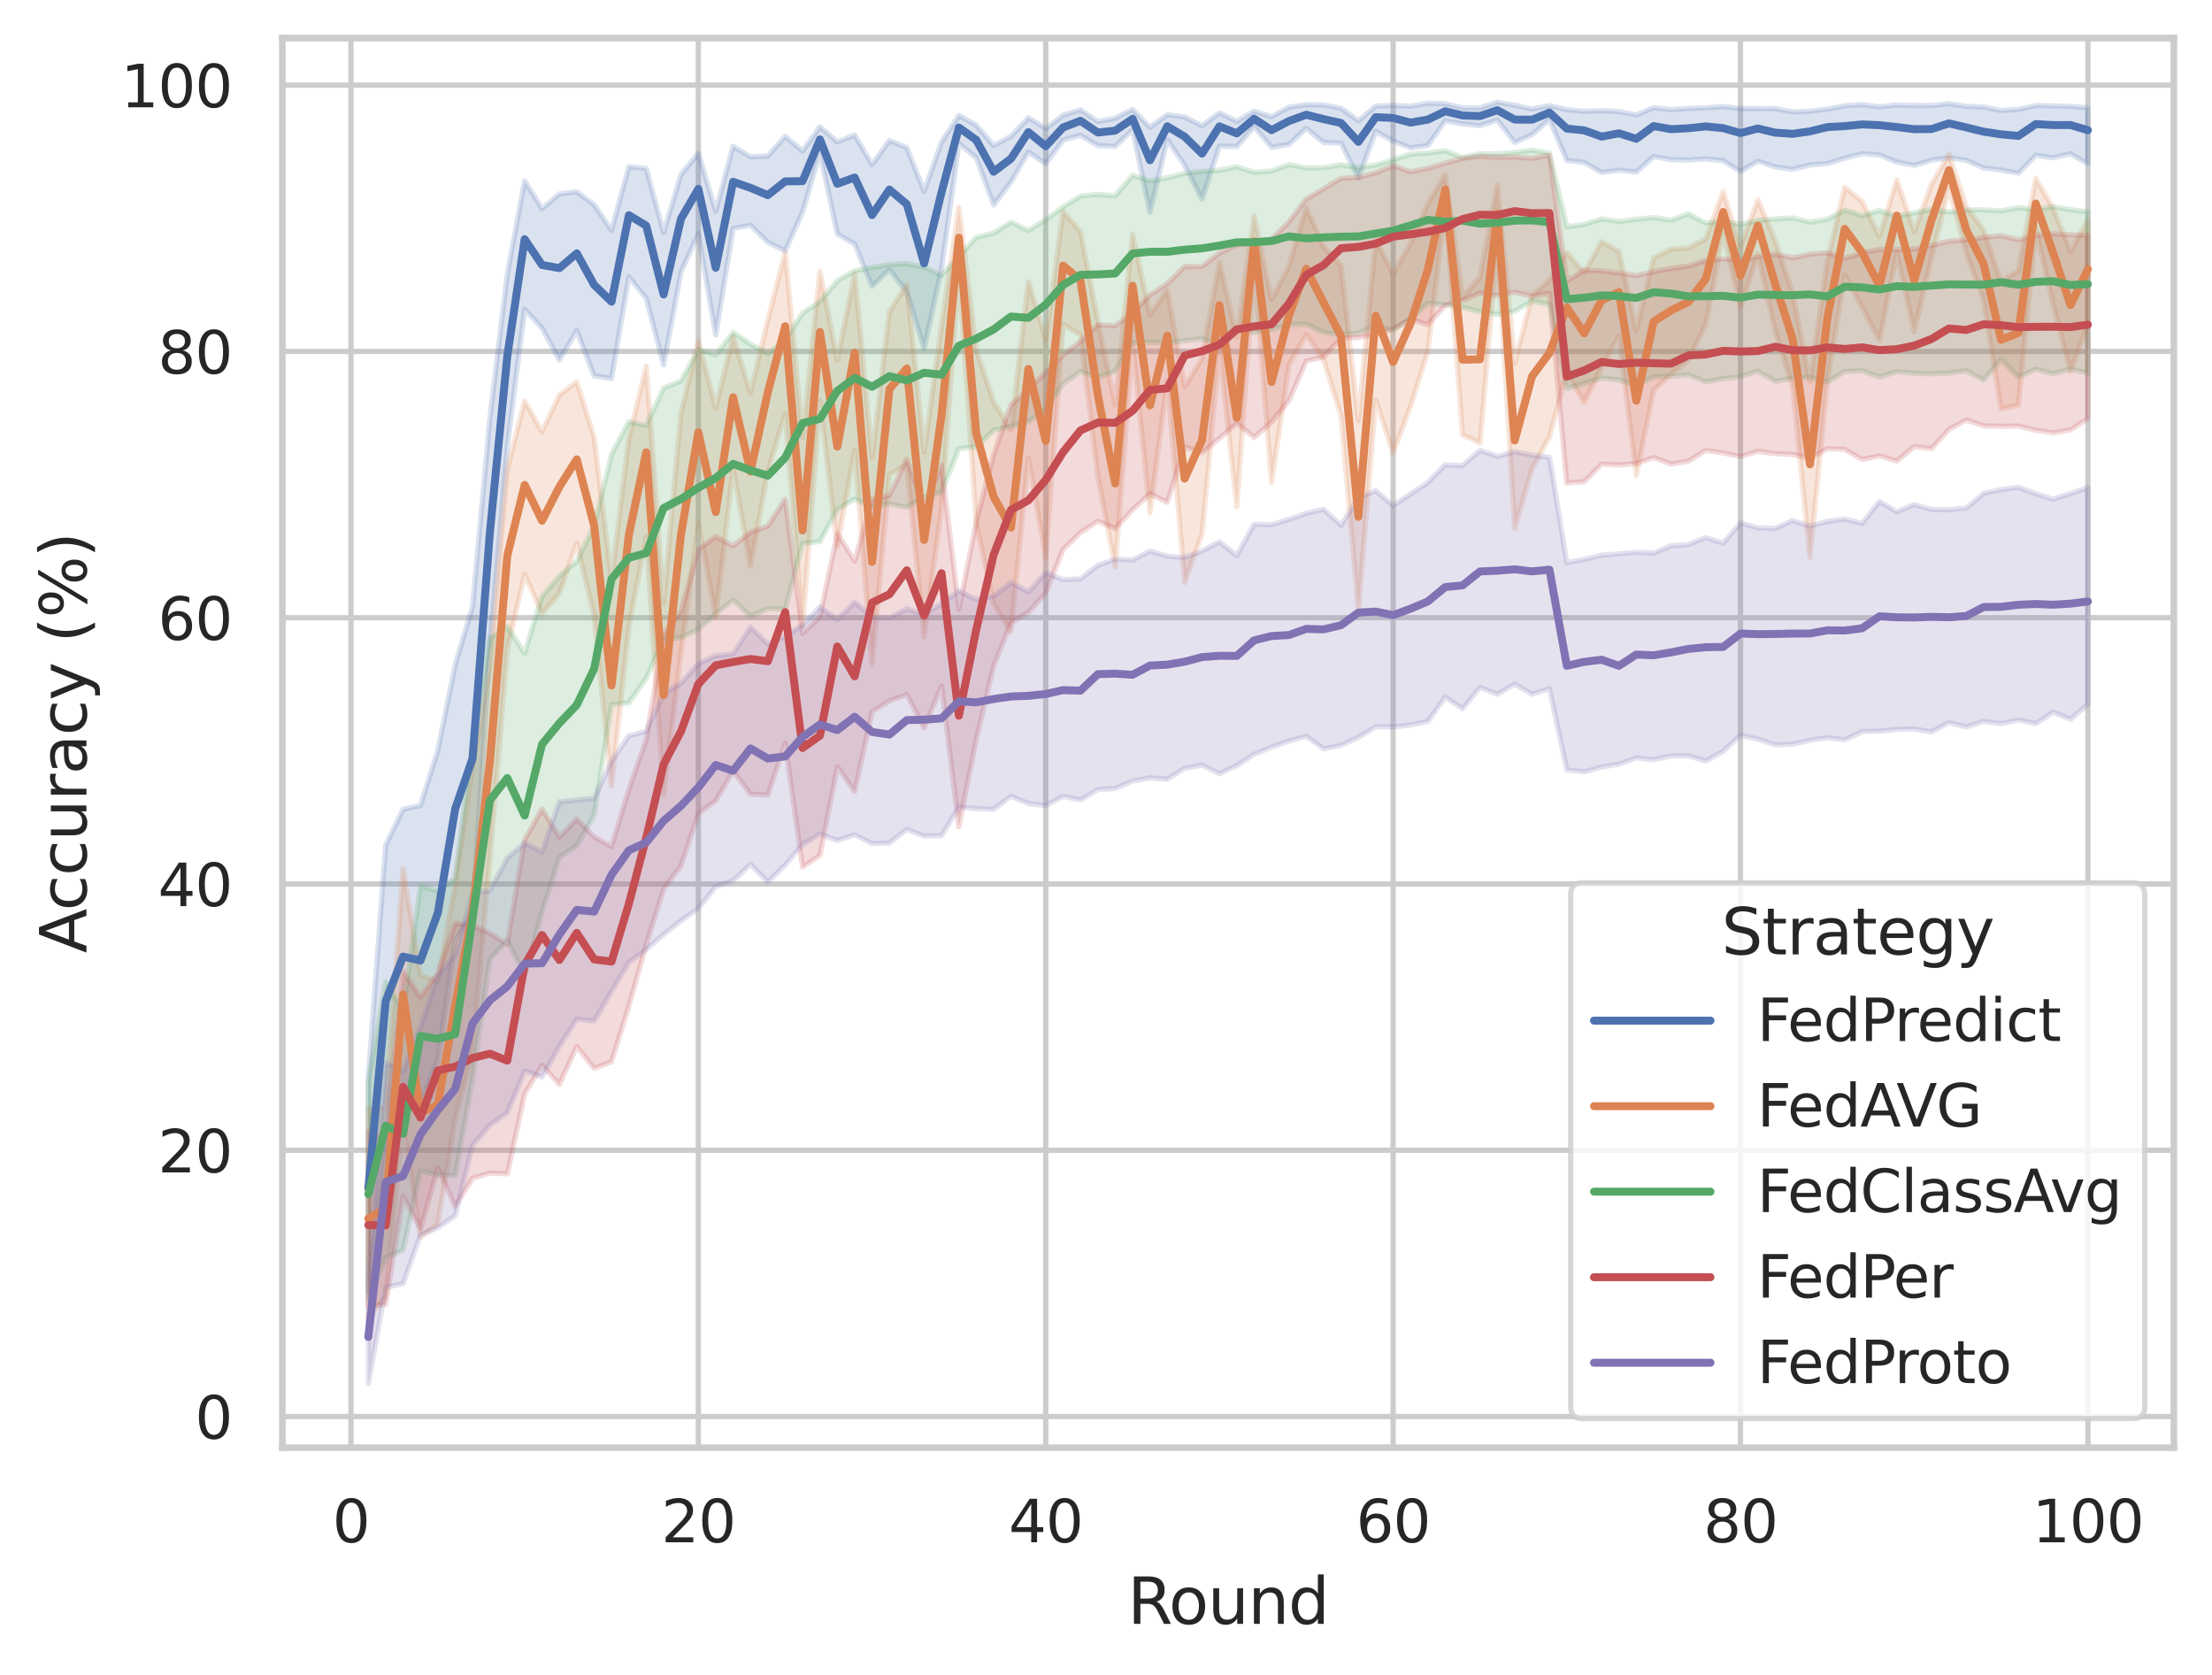 <?xml version="1.0" encoding="utf-8" standalone="no"?>
<!DOCTYPE svg PUBLIC "-//W3C//DTD SVG 1.1//EN"
  "http://www.w3.org/Graphics/SVG/1.1/DTD/svg11.dtd">
<svg xmlns:xlink="http://www.w3.org/1999/xlink" width="417.63pt" height="316.272pt" viewBox="0 0 417.63 316.272" xmlns="http://www.w3.org/2000/svg" version="1.1">
 <defs>
  <style type="text/css">*{stroke-linejoin: round; stroke-linecap: butt}</style>
 </defs>
 <g id="figure_1">
  <g id="patch_1">
   <path d="M 0 316.272 
L 417.63 316.272 
L 417.63 0 
L 0 0 
z
" style="fill: #ffffff"/>
  </g>
  <g id="axes_1">
   <g id="patch_2">
    <path d="M 53.31 273.312 
L 410.43 273.312 
L 410.43 7.2 
L 53.31 7.2 
z
" style="fill: #ffffff"/>
   </g>
   <g id="matplotlib.axis_1">
    <g id="xtick_1">
     <g id="line2d_1">
      <path d="M 66.263 273.312 
L 66.263 7.2 
" clip-path="url(#pba435c4322)" style="fill: none; stroke: #cccccc; stroke-linecap: round"/>
     </g>
     <g id="text_1">
      <!-- 0 -->
      <g style="fill: #262626" transform="translate(62.764 291.17) scale(0.11 -0.11)">
       <defs>
        <path id="DejaVuSans-30" d="M 2034 4250 
Q 1547 4250 1301 3770 
Q 1056 3291 1056 2328 
Q 1056 1369 1301 889 
Q 1547 409 2034 409 
Q 2525 409 2770 889 
Q 3016 1369 3016 2328 
Q 3016 3291 2770 3770 
Q 2525 4250 2034 4250 
z
M 2034 4750 
Q 2819 4750 3233 4129 
Q 3647 3509 3647 2328 
Q 3647 1150 3233 529 
Q 2819 -91 2034 -91 
Q 1250 -91 836 529 
Q 422 1150 422 2328 
Q 422 3509 836 4129 
Q 1250 4750 2034 4750 
z
" transform="scale(0.016)"/>
       </defs>
       <use xlink:href="#DejaVuSans-30"/>
      </g>
     </g>
    </g>
    <g id="xtick_2">
     <g id="line2d_2">
      <path d="M 131.85 273.312 
L 131.85 7.2 
" clip-path="url(#pba435c4322)" style="fill: none; stroke: #cccccc; stroke-linecap: round"/>
     </g>
     <g id="text_2">
      <!-- 20 -->
      <g style="fill: #262626" transform="translate(124.851 291.17) scale(0.11 -0.11)">
       <defs>
        <path id="DejaVuSans-32" d="M 1228 531 
L 3431 531 
L 3431 0 
L 469 0 
L 469 531 
Q 828 903 1448 1529 
Q 2069 2156 2228 2338 
Q 2531 2678 2651 2914 
Q 2772 3150 2772 3378 
Q 2772 3750 2511 3984 
Q 2250 4219 1831 4219 
Q 1534 4219 1204 4116 
Q 875 4013 500 3803 
L 500 4441 
Q 881 4594 1212 4672 
Q 1544 4750 1819 4750 
Q 2544 4750 2975 4387 
Q 3406 4025 3406 3419 
Q 3406 3131 3298 2873 
Q 3191 2616 2906 2266 
Q 2828 2175 2409 1742 
Q 1991 1309 1228 531 
z
" transform="scale(0.016)"/>
       </defs>
       <use xlink:href="#DejaVuSans-32"/>
       <use xlink:href="#DejaVuSans-30" x="63.623"/>
      </g>
     </g>
    </g>
    <g id="xtick_3">
     <g id="line2d_3">
      <path d="M 197.437 273.312 
L 197.437 7.2 
" clip-path="url(#pba435c4322)" style="fill: none; stroke: #cccccc; stroke-linecap: round"/>
     </g>
     <g id="text_3">
      <!-- 40 -->
      <g style="fill: #262626" transform="translate(190.438 291.17) scale(0.11 -0.11)">
       <defs>
        <path id="DejaVuSans-34" d="M 2419 4116 
L 825 1625 
L 2419 1625 
L 2419 4116 
z
M 2253 4666 
L 3047 4666 
L 3047 1625 
L 3713 1625 
L 3713 1100 
L 3047 1100 
L 3047 0 
L 2419 0 
L 2419 1100 
L 313 1100 
L 313 1709 
L 2253 4666 
z
" transform="scale(0.016)"/>
       </defs>
       <use xlink:href="#DejaVuSans-34"/>
       <use xlink:href="#DejaVuSans-30" x="63.623"/>
      </g>
     </g>
    </g>
    <g id="xtick_4">
     <g id="line2d_4">
      <path d="M 263.024 273.312 
L 263.024 7.2 
" clip-path="url(#pba435c4322)" style="fill: none; stroke: #cccccc; stroke-linecap: round"/>
     </g>
     <g id="text_4">
      <!-- 60 -->
      <g style="fill: #262626" transform="translate(256.025 291.17) scale(0.11 -0.11)">
       <defs>
        <path id="DejaVuSans-36" d="M 2113 2584 
Q 1688 2584 1439 2293 
Q 1191 2003 1191 1497 
Q 1191 994 1439 701 
Q 1688 409 2113 409 
Q 2538 409 2786 701 
Q 3034 994 3034 1497 
Q 3034 2003 2786 2293 
Q 2538 2584 2113 2584 
z
M 3366 4563 
L 3366 3988 
Q 3128 4100 2886 4159 
Q 2644 4219 2406 4219 
Q 1781 4219 1451 3797 
Q 1122 3375 1075 2522 
Q 1259 2794 1537 2939 
Q 1816 3084 2150 3084 
Q 2853 3084 3261 2657 
Q 3669 2231 3669 1497 
Q 3669 778 3244 343 
Q 2819 -91 2113 -91 
Q 1303 -91 875 529 
Q 447 1150 447 2328 
Q 447 3434 972 4092 
Q 1497 4750 2381 4750 
Q 2619 4750 2861 4703 
Q 3103 4656 3366 4563 
z
" transform="scale(0.016)"/>
       </defs>
       <use xlink:href="#DejaVuSans-36"/>
       <use xlink:href="#DejaVuSans-30" x="63.623"/>
      </g>
     </g>
    </g>
    <g id="xtick_5">
     <g id="line2d_5">
      <path d="M 328.61 273.312 
L 328.61 7.2 
" clip-path="url(#pba435c4322)" style="fill: none; stroke: #cccccc; stroke-linecap: round"/>
     </g>
     <g id="text_5">
      <!-- 80 -->
      <g style="fill: #262626" transform="translate(321.612 291.17) scale(0.11 -0.11)">
       <defs>
        <path id="DejaVuSans-38" d="M 2034 2216 
Q 1584 2216 1326 1975 
Q 1069 1734 1069 1313 
Q 1069 891 1326 650 
Q 1584 409 2034 409 
Q 2484 409 2743 651 
Q 3003 894 3003 1313 
Q 3003 1734 2745 1975 
Q 2488 2216 2034 2216 
z
M 1403 2484 
Q 997 2584 770 2862 
Q 544 3141 544 3541 
Q 544 4100 942 4425 
Q 1341 4750 2034 4750 
Q 2731 4750 3128 4425 
Q 3525 4100 3525 3541 
Q 3525 3141 3298 2862 
Q 3072 2584 2669 2484 
Q 3125 2378 3379 2068 
Q 3634 1759 3634 1313 
Q 3634 634 3220 271 
Q 2806 -91 2034 -91 
Q 1263 -91 848 271 
Q 434 634 434 1313 
Q 434 1759 690 2068 
Q 947 2378 1403 2484 
z
M 1172 3481 
Q 1172 3119 1398 2916 
Q 1625 2713 2034 2713 
Q 2441 2713 2670 2916 
Q 2900 3119 2900 3481 
Q 2900 3844 2670 4047 
Q 2441 4250 2034 4250 
Q 1625 4250 1398 4047 
Q 1172 3844 1172 3481 
z
" transform="scale(0.016)"/>
       </defs>
       <use xlink:href="#DejaVuSans-38"/>
       <use xlink:href="#DejaVuSans-30" x="63.623"/>
      </g>
     </g>
    </g>
    <g id="xtick_6">
     <g id="line2d_6">
      <path d="M 394.197 273.312 
L 394.197 7.2 
" clip-path="url(#pba435c4322)" style="fill: none; stroke: #cccccc; stroke-linecap: round"/>
     </g>
     <g id="text_6">
      <!-- 100 -->
      <g style="fill: #262626" transform="translate(383.699 291.17) scale(0.11 -0.11)">
       <defs>
        <path id="DejaVuSans-31" d="M 794 531 
L 1825 531 
L 1825 4091 
L 703 3866 
L 703 4441 
L 1819 4666 
L 2450 4666 
L 2450 531 
L 3481 531 
L 3481 0 
L 794 0 
L 794 531 
z
" transform="scale(0.016)"/>
       </defs>
       <use xlink:href="#DejaVuSans-31"/>
       <use xlink:href="#DejaVuSans-30" x="63.623"/>
       <use xlink:href="#DejaVuSans-30" x="127.246"/>
      </g>
     </g>
    </g>
    <g id="text_7">
     <!-- Round -->
     <g style="fill: #262626" transform="translate(212.886 306.576) scale(0.12 -0.12)">
      <defs>
       <path id="DejaVuSans-52" d="M 2841 2188 
Q 3044 2119 3236 1894 
Q 3428 1669 3622 1275 
L 4263 0 
L 3584 0 
L 2988 1197 
Q 2756 1666 2539 1819 
Q 2322 1972 1947 1972 
L 1259 1972 
L 1259 0 
L 628 0 
L 628 4666 
L 2053 4666 
Q 2853 4666 3247 4331 
Q 3641 3997 3641 3322 
Q 3641 2881 3436 2590 
Q 3231 2300 2841 2188 
z
M 1259 4147 
L 1259 2491 
L 2053 2491 
Q 2509 2491 2742 2702 
Q 2975 2913 2975 3322 
Q 2975 3731 2742 3939 
Q 2509 4147 2053 4147 
L 1259 4147 
z
" transform="scale(0.016)"/>
       <path id="DejaVuSans-6f" d="M 1959 3097 
Q 1497 3097 1228 2736 
Q 959 2375 959 1747 
Q 959 1119 1226 758 
Q 1494 397 1959 397 
Q 2419 397 2687 759 
Q 2956 1122 2956 1747 
Q 2956 2369 2687 2733 
Q 2419 3097 1959 3097 
z
M 1959 3584 
Q 2709 3584 3137 3096 
Q 3566 2609 3566 1747 
Q 3566 888 3137 398 
Q 2709 -91 1959 -91 
Q 1206 -91 779 398 
Q 353 888 353 1747 
Q 353 2609 779 3096 
Q 1206 3584 1959 3584 
z
" transform="scale(0.016)"/>
       <path id="DejaVuSans-75" d="M 544 1381 
L 544 3500 
L 1119 3500 
L 1119 1403 
Q 1119 906 1312 657 
Q 1506 409 1894 409 
Q 2359 409 2629 706 
Q 2900 1003 2900 1516 
L 2900 3500 
L 3475 3500 
L 3475 0 
L 2900 0 
L 2900 538 
Q 2691 219 2414 64 
Q 2138 -91 1772 -91 
Q 1169 -91 856 284 
Q 544 659 544 1381 
z
M 1991 3584 
L 1991 3584 
z
" transform="scale(0.016)"/>
       <path id="DejaVuSans-6e" d="M 3513 2113 
L 3513 0 
L 2938 0 
L 2938 2094 
Q 2938 2591 2744 2837 
Q 2550 3084 2163 3084 
Q 1697 3084 1428 2787 
Q 1159 2491 1159 1978 
L 1159 0 
L 581 0 
L 581 3500 
L 1159 3500 
L 1159 2956 
Q 1366 3272 1645 3428 
Q 1925 3584 2291 3584 
Q 2894 3584 3203 3211 
Q 3513 2838 3513 2113 
z
" transform="scale(0.016)"/>
       <path id="DejaVuSans-64" d="M 2906 2969 
L 2906 4863 
L 3481 4863 
L 3481 0 
L 2906 0 
L 2906 525 
Q 2725 213 2448 61 
Q 2172 -91 1784 -91 
Q 1150 -91 751 415 
Q 353 922 353 1747 
Q 353 2572 751 3078 
Q 1150 3584 1784 3584 
Q 2172 3584 2448 3432 
Q 2725 3281 2906 2969 
z
M 947 1747 
Q 947 1113 1208 752 
Q 1469 391 1925 391 
Q 2381 391 2643 752 
Q 2906 1113 2906 1747 
Q 2906 2381 2643 2742 
Q 2381 3103 1925 3103 
Q 1469 3103 1208 2742 
Q 947 2381 947 1747 
z
" transform="scale(0.016)"/>
      </defs>
      <use xlink:href="#DejaVuSans-52"/>
      <use xlink:href="#DejaVuSans-6f" x="64.982"/>
      <use xlink:href="#DejaVuSans-75" x="126.164"/>
      <use xlink:href="#DejaVuSans-6e" x="189.543"/>
      <use xlink:href="#DejaVuSans-64" x="252.922"/>
     </g>
    </g>
   </g>
   <g id="matplotlib.axis_2">
    <g id="ytick_1">
     <g id="line2d_7">
      <path d="M 53.31 267.43 
L 410.43 267.43 
" clip-path="url(#pba435c4322)" style="fill: none; stroke: #cccccc; stroke-linecap: round"/>
     </g>
     <g id="text_8">
      <!-- 0 -->
      <g style="fill: #262626" transform="translate(36.811 271.609) scale(0.11 -0.11)">
       <use xlink:href="#DejaVuSans-30"/>
      </g>
     </g>
    </g>
    <g id="ytick_2">
     <g id="line2d_8">
      <path d="M 53.31 217.159 
L 410.43 217.159 
" clip-path="url(#pba435c4322)" style="fill: none; stroke: #cccccc; stroke-linecap: round"/>
     </g>
     <g id="text_9">
      <!-- 20 -->
      <g style="fill: #262626" transform="translate(29.812 221.339) scale(0.11 -0.11)">
       <use xlink:href="#DejaVuSans-32"/>
       <use xlink:href="#DejaVuSans-30" x="63.623"/>
      </g>
     </g>
    </g>
    <g id="ytick_3">
     <g id="line2d_9">
      <path d="M 53.31 166.889 
L 410.43 166.889 
" clip-path="url(#pba435c4322)" style="fill: none; stroke: #cccccc; stroke-linecap: round"/>
     </g>
     <g id="text_10">
      <!-- 40 -->
      <g style="fill: #262626" transform="translate(29.812 171.068) scale(0.11 -0.11)">
       <use xlink:href="#DejaVuSans-34"/>
       <use xlink:href="#DejaVuSans-30" x="63.623"/>
      </g>
     </g>
    </g>
    <g id="ytick_4">
     <g id="line2d_10">
      <path d="M 53.31 116.618 
L 410.43 116.618 
" clip-path="url(#pba435c4322)" style="fill: none; stroke: #cccccc; stroke-linecap: round"/>
     </g>
     <g id="text_11">
      <!-- 60 -->
      <g style="fill: #262626" transform="translate(29.812 120.797) scale(0.11 -0.11)">
       <use xlink:href="#DejaVuSans-36"/>
       <use xlink:href="#DejaVuSans-30" x="63.623"/>
      </g>
     </g>
    </g>
    <g id="ytick_5">
     <g id="line2d_11">
      <path d="M 53.31 66.347 
L 410.43 66.347 
" clip-path="url(#pba435c4322)" style="fill: none; stroke: #cccccc; stroke-linecap: round"/>
     </g>
     <g id="text_12">
      <!-- 80 -->
      <g style="fill: #262626" transform="translate(29.812 70.526) scale(0.11 -0.11)">
       <use xlink:href="#DejaVuSans-38"/>
       <use xlink:href="#DejaVuSans-30" x="63.623"/>
      </g>
     </g>
    </g>
    <g id="ytick_6">
     <g id="line2d_12">
      <path d="M 53.31 16.076 
L 410.43 16.076 
" clip-path="url(#pba435c4322)" style="fill: none; stroke: #cccccc; stroke-linecap: round"/>
     </g>
     <g id="text_13">
      <!-- 100 -->
      <g style="fill: #262626" transform="translate(22.814 20.255) scale(0.11 -0.11)">
       <use xlink:href="#DejaVuSans-31"/>
       <use xlink:href="#DejaVuSans-30" x="63.623"/>
       <use xlink:href="#DejaVuSans-30" x="127.246"/>
      </g>
     </g>
    </g>
    <g id="text_14">
     <!-- Accuracy (%) -->
     <g style="fill: #262626" transform="translate(16.318 179.939) rotate(-90) scale(0.12 -0.12)">
      <defs>
       <path id="DejaVuSans-41" d="M 2188 4044 
L 1331 1722 
L 3047 1722 
L 2188 4044 
z
M 1831 4666 
L 2547 4666 
L 4325 0 
L 3669 0 
L 3244 1197 
L 1141 1197 
L 716 0 
L 50 0 
L 1831 4666 
z
" transform="scale(0.016)"/>
       <path id="DejaVuSans-63" d="M 3122 3366 
L 3122 2828 
Q 2878 2963 2633 3030 
Q 2388 3097 2138 3097 
Q 1578 3097 1268 2742 
Q 959 2388 959 1747 
Q 959 1106 1268 751 
Q 1578 397 2138 397 
Q 2388 397 2633 464 
Q 2878 531 3122 666 
L 3122 134 
Q 2881 22 2623 -34 
Q 2366 -91 2075 -91 
Q 1284 -91 818 406 
Q 353 903 353 1747 
Q 353 2603 823 3093 
Q 1294 3584 2113 3584 
Q 2378 3584 2631 3529 
Q 2884 3475 3122 3366 
z
" transform="scale(0.016)"/>
       <path id="DejaVuSans-72" d="M 2631 2963 
Q 2534 3019 2420 3045 
Q 2306 3072 2169 3072 
Q 1681 3072 1420 2755 
Q 1159 2438 1159 1844 
L 1159 0 
L 581 0 
L 581 3500 
L 1159 3500 
L 1159 2956 
Q 1341 3275 1631 3429 
Q 1922 3584 2338 3584 
Q 2397 3584 2469 3576 
Q 2541 3569 2628 3553 
L 2631 2963 
z
" transform="scale(0.016)"/>
       <path id="DejaVuSans-61" d="M 2194 1759 
Q 1497 1759 1228 1600 
Q 959 1441 959 1056 
Q 959 750 1161 570 
Q 1363 391 1709 391 
Q 2188 391 2477 730 
Q 2766 1069 2766 1631 
L 2766 1759 
L 2194 1759 
z
M 3341 1997 
L 3341 0 
L 2766 0 
L 2766 531 
Q 2569 213 2275 61 
Q 1981 -91 1556 -91 
Q 1019 -91 701 211 
Q 384 513 384 1019 
Q 384 1609 779 1909 
Q 1175 2209 1959 2209 
L 2766 2209 
L 2766 2266 
Q 2766 2663 2505 2880 
Q 2244 3097 1772 3097 
Q 1472 3097 1187 3025 
Q 903 2953 641 2809 
L 641 3341 
Q 956 3463 1253 3523 
Q 1550 3584 1831 3584 
Q 2591 3584 2966 3190 
Q 3341 2797 3341 1997 
z
" transform="scale(0.016)"/>
       <path id="DejaVuSans-79" d="M 2059 -325 
Q 1816 -950 1584 -1140 
Q 1353 -1331 966 -1331 
L 506 -1331 
L 506 -850 
L 844 -850 
Q 1081 -850 1212 -737 
Q 1344 -625 1503 -206 
L 1606 56 
L 191 3500 
L 800 3500 
L 1894 763 
L 2988 3500 
L 3597 3500 
L 2059 -325 
z
" transform="scale(0.016)"/>
       <path id="DejaVuSans-20" transform="scale(0.016)"/>
       <path id="DejaVuSans-28" d="M 1984 4856 
Q 1566 4138 1362 3434 
Q 1159 2731 1159 2009 
Q 1159 1288 1364 580 
Q 1569 -128 1984 -844 
L 1484 -844 
Q 1016 -109 783 600 
Q 550 1309 550 2009 
Q 550 2706 781 3412 
Q 1013 4119 1484 4856 
L 1984 4856 
z
" transform="scale(0.016)"/>
       <path id="DejaVuSans-25" d="M 4653 2053 
Q 4381 2053 4226 1822 
Q 4072 1591 4072 1178 
Q 4072 772 4226 539 
Q 4381 306 4653 306 
Q 4919 306 5073 539 
Q 5228 772 5228 1178 
Q 5228 1588 5073 1820 
Q 4919 2053 4653 2053 
z
M 4653 2450 
Q 5147 2450 5437 2106 
Q 5728 1763 5728 1178 
Q 5728 594 5436 251 
Q 5144 -91 4653 -91 
Q 4153 -91 3862 251 
Q 3572 594 3572 1178 
Q 3572 1766 3864 2108 
Q 4156 2450 4653 2450 
z
M 1428 4353 
Q 1159 4353 1004 4120 
Q 850 3888 850 3481 
Q 850 3069 1003 2837 
Q 1156 2606 1428 2606 
Q 1700 2606 1854 2837 
Q 2009 3069 2009 3481 
Q 2009 3884 1853 4118 
Q 1697 4353 1428 4353 
z
M 4250 4750 
L 4750 4750 
L 1831 -91 
L 1331 -91 
L 4250 4750 
z
M 1428 4750 
Q 1922 4750 2215 4408 
Q 2509 4066 2509 3481 
Q 2509 2891 2217 2550 
Q 1925 2209 1428 2209 
Q 931 2209 642 2551 
Q 353 2894 353 3481 
Q 353 4063 643 4406 
Q 934 4750 1428 4750 
z
" transform="scale(0.016)"/>
       <path id="DejaVuSans-29" d="M 513 4856 
L 1013 4856 
Q 1481 4119 1714 3412 
Q 1947 2706 1947 2009 
Q 1947 1309 1714 600 
Q 1481 -109 1013 -844 
L 513 -844 
Q 928 -128 1133 580 
Q 1338 1288 1338 2009 
Q 1338 2731 1133 3434 
Q 928 4138 513 4856 
z
" transform="scale(0.016)"/>
      </defs>
      <use xlink:href="#DejaVuSans-41"/>
      <use xlink:href="#DejaVuSans-63" x="66.658"/>
      <use xlink:href="#DejaVuSans-63" x="121.639"/>
      <use xlink:href="#DejaVuSans-75" x="176.619"/>
      <use xlink:href="#DejaVuSans-72" x="239.998"/>
      <use xlink:href="#DejaVuSans-61" x="281.111"/>
      <use xlink:href="#DejaVuSans-63" x="342.391"/>
      <use xlink:href="#DejaVuSans-79" x="397.371"/>
      <use xlink:href="#DejaVuSans-20" x="456.551"/>
      <use xlink:href="#DejaVuSans-28" x="488.338"/>
      <use xlink:href="#DejaVuSans-25" x="527.352"/>
      <use xlink:href="#DejaVuSans-29" x="622.371"/>
     </g>
    </g>
   </g>
   <g id="PolyCollection_1">
    <defs>
     <path id="m42cfa2ed19" d="M 69.543 -112.956 
L 69.543 -72.265 
L 72.822 -99.11 
L 76.101 -108.542 
L 79.381 -107.954 
L 82.66 -116.198 
L 85.939 -138.797 
L 89.219 -143.762 
L 92.498 -194.473 
L 95.777 -231.981 
L 99.057 -257.88 
L 102.336 -254.347 
L 105.615 -248.308 
L 108.895 -253.863 
L 112.174 -245.299 
L 115.453 -244.846 
L 118.733 -264.009 
L 122.012 -259.95 
L 125.291 -247.389 
L 128.571 -264.913 
L 131.85 -272.142 
L 135.13 -253.017 
L 138.409 -273.136 
L 141.688 -273.739 
L 144.968 -270.547 
L 148.247 -268.911 
L 151.526 -276.243 
L 154.806 -287.471 
L 158.085 -272.102 
L 161.364 -270.203 
L 164.644 -262.233 
L 167.923 -265.365 
L 171.202 -261.139 
L 174.482 -250.45 
L 177.761 -265.524 
L 181.04 -289.202 
L 184.32 -286.505 
L 187.599 -277.597 
L 190.878 -281.912 
L 194.158 -287.578 
L 197.437 -285.353 
L 200.716 -289.849 
L 203.996 -290.743 
L 207.275 -288.78 
L 210.554 -288.627 
L 213.834 -291.783 
L 217.113 -276.187 
L 220.392 -289.923 
L 223.672 -285.017 
L 226.951 -278.687 
L 230.23 -288.705 
L 233.51 -288.608 
L 236.789 -292.357 
L 240.068 -288.459 
L 243.348 -289.015 
L 246.627 -292.043 
L 249.906 -289.365 
L 253.186 -289.244 
L 256.465 -282.681 
L 259.744 -291.475 
L 263.024 -289.643 
L 266.303 -288.359 
L 269.582 -288.798 
L 272.862 -293.474 
L 276.141 -292.887 
L 279.42 -292.545 
L 282.7 -293.61 
L 285.979 -289.378 
L 289.258 -290.848 
L 292.538 -293.712 
L 295.817 -285.978 
L 299.096 -285.621 
L 302.376 -283.71 
L 305.655 -284.149 
L 308.934 -283.783 
L 312.214 -286.706 
L 315.493 -286.139 
L 318.772 -286.072 
L 322.052 -286.288 
L 325.331 -285.947 
L 328.61 -283.884 
L 331.89 -285.852 
L 335.169 -284.756 
L 338.449 -284.32 
L 341.728 -285.135 
L 345.007 -285.39 
L 348.287 -286.424 
L 351.566 -287.256 
L 354.845 -287.015 
L 358.125 -285.688 
L 361.404 -285.035 
L 364.683 -286.044 
L 367.963 -286.468 
L 371.242 -286.013 
L 374.521 -284.565 
L 377.801 -284.182 
L 381.08 -283.558 
L 384.359 -286.932 
L 387.639 -286.491 
L 390.918 -287.242 
L 394.197 -285.347 
L 394.197 -295.903 
L 394.197 -295.903 
L 390.918 -296.197 
L 387.639 -296.275 
L 384.359 -296.352 
L 381.08 -295.621 
L 377.801 -295.409 
L 374.521 -296.054 
L 371.242 -296.193 
L 367.963 -296.678 
L 364.683 -296.334 
L 361.404 -296.337 
L 358.125 -296.451 
L 354.845 -296.109 
L 351.566 -296.509 
L 348.287 -296.299 
L 345.007 -295.674 
L 341.728 -295.273 
L 338.449 -295.138 
L 335.169 -295.754 
L 331.89 -295.764 
L 328.61 -295.78 
L 325.331 -296.153 
L 322.052 -295.919 
L 318.772 -295.796 
L 315.493 -295.562 
L 312.214 -295.945 
L 308.934 -294.58 
L 305.655 -295.2 
L 302.376 -295.375 
L 299.096 -295.246 
L 295.817 -295.563 
L 292.538 -296.342 
L 289.258 -295.704 
L 285.979 -296.389 
L 282.7 -296.976 
L 279.42 -295.894 
L 276.141 -295.924 
L 272.862 -296.68 
L 269.582 -296.784 
L 266.303 -296.205 
L 263.024 -296.383 
L 259.744 -296.246 
L 256.465 -293.466 
L 253.186 -295.82 
L 249.906 -296.47 
L 246.627 -296.495 
L 243.348 -296.038 
L 240.068 -294.244 
L 236.789 -295.271 
L 233.51 -293.338 
L 230.23 -294.976 
L 226.951 -292.521 
L 223.672 -294.194 
L 220.392 -294.621 
L 217.113 -292.233 
L 213.834 -295.619 
L 210.554 -293.958 
L 207.275 -293.303 
L 203.996 -295.542 
L 200.716 -294.513 
L 197.437 -291.999 
L 194.158 -294.052 
L 190.878 -290.539 
L 187.599 -288.787 
L 184.32 -292.663 
L 181.04 -294.471 
L 177.761 -289.443 
L 174.482 -280.149 
L 171.202 -288.403 
L 167.923 -289.739 
L 164.644 -285.198 
L 161.364 -290.777 
L 158.085 -289.473 
L 154.806 -292.328 
L 151.526 -287.74 
L 148.247 -290.533 
L 144.968 -286.817 
L 141.688 -286.662 
L 138.409 -288.657 
L 135.13 -276.385 
L 131.85 -287.343 
L 128.571 -283.306 
L 125.291 -272.327 
L 122.012 -284.462 
L 118.733 -284.798 
L 115.453 -272.776 
L 112.174 -277.62 
L 108.895 -280.04 
L 105.615 -279.652 
L 102.336 -276.871 
L 99.057 -282.12 
L 95.777 -264.515 
L 92.498 -237.342 
L 89.219 -201.724 
L 85.939 -190.715 
L 82.66 -174.547 
L 79.381 -164.199 
L 76.101 -163.471 
L 72.822 -156.709 
L 69.543 -112.956 
z
" style="stroke: #4c72b0; stroke-opacity: 0.2"/>
    </defs>
    <g clip-path="url(#pba435c4322)">
     <use xlink:href="#m42cfa2ed19" x="0" y="316.272" style="fill: #4c72b0; fill-opacity: 0.2; stroke: #4c72b0; stroke-opacity: 0.2"/>
    </g>
   </g>
   <g id="PolyCollection_2">
    <defs>
     <path id="ma3c74cb7a1" d="M 69.543 -107.103 
L 69.543 -67.517 
L 72.822 -71.403 
L 76.101 -104.397 
L 79.381 -82.664 
L 82.66 -85.161 
L 85.939 -105.15 
L 89.219 -117.45 
L 92.498 -154.135 
L 95.777 -193.744 
L 99.057 -207.838 
L 102.336 -200.424 
L 105.615 -204.317 
L 108.895 -213.74 
L 112.174 -199.991 
L 115.453 -167.886 
L 118.733 -197.941 
L 122.012 -214.989 
L 125.291 -166.183 
L 128.571 -193.024 
L 131.85 -217.499 
L 135.13 -199.818 
L 138.409 -227.858 
L 141.688 -209.379 
L 144.968 -227.378 
L 148.247 -238.171 
L 151.526 -198.123 
L 154.806 -240.556 
L 158.085 -213.124 
L 161.364 -231.34 
L 164.644 -190.792 
L 167.923 -226.656 
L 171.202 -228.529 
L 174.482 -196.041 
L 177.761 -220.404 
L 181.04 -265.35 
L 184.32 -217.449 
L 187.599 -202.254 
L 190.878 -197.016 
L 194.158 -229.8 
L 197.437 -210.935 
L 200.716 -255.018 
L 203.996 -253.048 
L 207.275 -226.302 
L 210.554 -209.214 
L 213.834 -251.278 
L 217.113 -219.48 
L 220.392 -244.463 
L 223.672 -206.31 
L 226.951 -215.446 
L 230.23 -250.375 
L 233.51 -220.644 
L 236.789 -266.033 
L 240.068 -225.142 
L 243.348 -247.317 
L 246.627 -253.069 
L 249.906 -248.331 
L 253.186 -237.791 
L 256.465 -201.112 
L 259.744 -240.845 
L 263.024 -230.744 
L 266.303 -239.555 
L 269.582 -249.911 
L 272.862 -277.345 
L 276.141 -234.208 
L 279.42 -232.623 
L 282.7 -270.414 
L 285.979 -216.528 
L 289.258 -227.792 
L 292.538 -233.791 
L 295.817 -245.923 
L 299.096 -240.292 
L 302.376 -246.874 
L 305.655 -252.853 
L 308.934 -226.531 
L 312.214 -242.577 
L 315.493 -245.669 
L 318.772 -248.189 
L 322.052 -255.07 
L 325.331 -272.23 
L 328.61 -258.263 
L 331.89 -268.246 
L 335.169 -253.674 
L 338.449 -243.329 
L 341.728 -211.076 
L 345.007 -244.272 
L 348.287 -264.349 
L 351.566 -258.233 
L 354.845 -252.042 
L 358.125 -268.516 
L 361.404 -253.631 
L 364.683 -267.714 
L 367.963 -280.718 
L 371.242 -268.597 
L 374.521 -259.583 
L 377.801 -239.059 
L 381.08 -239.771 
L 384.359 -273.081 
L 387.639 -258.784 
L 390.918 -246.13 
L 394.197 -255.073 
L 394.197 -274.655 
L 394.197 -274.655 
L 390.918 -268.803 
L 387.639 -276.878 
L 384.359 -282.582 
L 381.08 -265.28 
L 377.801 -263.037 
L 374.521 -272.787 
L 371.242 -277.233 
L 367.963 -287.083 
L 364.683 -281.513 
L 361.404 -272.51 
L 358.125 -282.303 
L 354.845 -271.621 
L 351.566 -278.261 
L 348.287 -280.895 
L 345.007 -267.009 
L 341.728 -244.281 
L 338.449 -260.914 
L 335.169 -270.811 
L 331.89 -278.533 
L 328.61 -269.736 
L 325.331 -280.107 
L 322.052 -271.166 
L 318.772 -269.458 
L 315.493 -269.245 
L 312.214 -267.605 
L 308.934 -253.868 
L 305.655 -268.795 
L 302.376 -270.617 
L 299.096 -264.771 
L 295.817 -268.56 
L 292.538 -263.4 
L 289.258 -260.47 
L 285.979 -247.667 
L 282.7 -281.314 
L 279.42 -263.938 
L 276.141 -260.092 
L 272.862 -283.326 
L 269.582 -277.757 
L 266.303 -270.341 
L 263.024 -264.455 
L 259.744 -270.995 
L 256.465 -236.856 
L 253.186 -266.148 
L 249.906 -269.645 
L 246.627 -277.042 
L 243.348 -266.034 
L 240.068 -259.659 
L 236.789 -275.492 
L 233.51 -252.66 
L 230.23 -266.735 
L 226.951 -248.621 
L 223.672 -243.31 
L 220.392 -261.493 
L 217.113 -256.862 
L 213.834 -271.986 
L 210.554 -239.876 
L 207.275 -255.682 
L 203.996 -272.448 
L 200.716 -276.36 
L 197.437 -252.196 
L 194.158 -263.068 
L 190.878 -235.103 
L 187.599 -240.385 
L 184.32 -250.241 
L 181.04 -277.142 
L 177.761 -254.729 
L 174.482 -230.868 
L 171.202 -262.523 
L 167.923 -257.404 
L 164.644 -229.951 
L 161.364 -264.56 
L 158.085 -248.261 
L 154.806 -265.019 
L 151.526 -233.691 
L 148.247 -268.681 
L 144.968 -255.82 
L 141.688 -242.075 
L 138.409 -252.755 
L 135.13 -239.171 
L 131.85 -251.855 
L 128.571 -238.173 
L 125.291 -202.459 
L 122.012 -247.12 
L 118.733 -233.463 
L 115.453 -206.756 
L 112.174 -233.67 
L 108.895 -244.204 
L 105.615 -241.676 
L 102.336 -234.721 
L 99.057 -240.562 
L 95.777 -227.675 
L 92.498 -190.308 
L 89.219 -171.147 
L 85.939 -149.375 
L 82.66 -131.124 
L 79.381 -132.105 
L 76.101 -152.199 
L 72.822 -107.171 
L 69.543 -107.103 
z
" style="stroke: #dd8452; stroke-opacity: 0.2"/>
    </defs>
    <g clip-path="url(#pba435c4322)">
     <use xlink:href="#ma3c74cb7a1" x="0" y="316.272" style="fill: #dd8452; fill-opacity: 0.2; stroke: #dd8452; stroke-opacity: 0.2"/>
    </g>
   </g>
   <g id="PolyCollection_3">
    <defs>
     <path id="m6e2b69c4ae" d="M 69.543 -112.045 
L 69.543 -71.172 
L 72.822 -78.879 
L 76.101 -80.247 
L 79.381 -95.175 
L 82.66 -94.457 
L 85.939 -94.361 
L 89.219 -112.608 
L 92.498 -135.216 
L 95.777 -138.712 
L 99.057 -132.183 
L 102.336 -144.095 
L 105.615 -154.445 
L 108.895 -156.579 
L 112.174 -162.372 
L 115.453 -183.247 
L 118.733 -183.587 
L 122.012 -188.192 
L 125.291 -195.631 
L 128.571 -195.891 
L 131.85 -197.417 
L 135.13 -200.356 
L 138.409 -202.974 
L 141.688 -199.912 
L 144.968 -201.368 
L 148.247 -201.27 
L 151.526 -213.643 
L 154.806 -214.038 
L 158.085 -220.068 
L 161.364 -222.064 
L 164.644 -220.588 
L 167.923 -221.125 
L 171.202 -220.488 
L 174.482 -222.427 
L 177.761 -223.304 
L 181.04 -231.569 
L 184.32 -231.96 
L 187.599 -235.025 
L 190.878 -235.736 
L 194.158 -236.625 
L 197.437 -238.99 
L 200.716 -243.826 
L 203.996 -246.12 
L 207.275 -245.008 
L 210.554 -246.192 
L 213.834 -251.574 
L 217.113 -251.668 
L 220.392 -251.568 
L 223.672 -251.955 
L 226.951 -252.342 
L 230.23 -251.17 
L 233.51 -253.806 
L 236.789 -253.51 
L 240.068 -254.107 
L 243.348 -254.954 
L 246.627 -255.1 
L 249.906 -253.504 
L 253.186 -253.1 
L 256.465 -253.39 
L 259.744 -254.81 
L 263.024 -253.923 
L 266.303 -256.176 
L 269.582 -259.012 
L 272.862 -258.729 
L 276.141 -258.267 
L 279.42 -257.406 
L 282.7 -256.926 
L 285.979 -257.518 
L 289.258 -259.438 
L 292.538 -258.799 
L 295.817 -242.924 
L 299.096 -243.863 
L 302.376 -244.895 
L 305.655 -244.529 
L 308.934 -243.521 
L 312.214 -245.124 
L 315.493 -245.26 
L 318.772 -245.507 
L 322.052 -244.165 
L 325.331 -244.778 
L 328.61 -245.16 
L 331.89 -246.187 
L 335.169 -244.278 
L 338.449 -244.885 
L 341.728 -245.044 
L 345.007 -244.151 
L 348.287 -246.128 
L 351.566 -246.276 
L 354.845 -245.085 
L 358.125 -246.105 
L 361.404 -245.796 
L 364.683 -245.694 
L 367.963 -245.841 
L 371.242 -246.273 
L 374.521 -244.53 
L 377.801 -248.41 
L 381.08 -245.108 
L 384.359 -246.57 
L 387.639 -245.692 
L 390.918 -246.589 
L 394.197 -245.826 
L 394.197 -276.281 
L 394.197 -276.281 
L 390.918 -276.697 
L 387.639 -277.272 
L 384.359 -276.692 
L 381.08 -277.068 
L 377.801 -276.459 
L 374.521 -276.666 
L 371.242 -276.598 
L 367.963 -276.229 
L 364.683 -276.76 
L 361.404 -276.08 
L 358.125 -275.409 
L 354.845 -276.527 
L 351.566 -275.556 
L 348.287 -276.631 
L 345.007 -274.875 
L 341.728 -274.33 
L 338.449 -275.133 
L 335.169 -274.946 
L 331.89 -274.66 
L 328.61 -273.892 
L 325.331 -274.552 
L 322.052 -274.175 
L 318.772 -275.89 
L 315.493 -274.704 
L 312.214 -275.207 
L 308.934 -274.867 
L 305.655 -274.47 
L 302.376 -274.942 
L 299.096 -273.893 
L 295.817 -273.482 
L 292.538 -287.366 
L 289.258 -287.937 
L 285.979 -287.479 
L 282.7 -287.206 
L 279.42 -287.232 
L 276.141 -286.553 
L 272.862 -287.797 
L 269.582 -287.387 
L 266.303 -287.187 
L 263.024 -286.096 
L 259.744 -285.127 
L 256.465 -284.616 
L 253.186 -285.179 
L 249.906 -284.593 
L 246.627 -284.561 
L 243.348 -285.206 
L 240.068 -283.997 
L 236.789 -283.749 
L 233.51 -284.78 
L 230.23 -284.131 
L 226.951 -283.917 
L 223.672 -283.539 
L 220.392 -282.719 
L 217.113 -282.112 
L 213.834 -283.168 
L 210.554 -279.297 
L 207.275 -279.586 
L 203.996 -279.251 
L 200.716 -277.198 
L 197.437 -274.774 
L 194.158 -272.754 
L 190.878 -274.339 
L 187.599 -272.252 
L 184.32 -271.455 
L 181.04 -267.777 
L 177.761 -264.319 
L 174.482 -265.846 
L 171.202 -266.522 
L 167.923 -266.333 
L 164.644 -265.783 
L 161.364 -265.151 
L 158.085 -263.248 
L 154.806 -259.371 
L 151.526 -257.144 
L 148.247 -252.032 
L 144.968 -249.548 
L 141.688 -251.315 
L 138.409 -253.523 
L 135.13 -249.277 
L 131.85 -250.251 
L 128.571 -244.367 
L 125.291 -242.99 
L 122.012 -235.977 
L 118.733 -236.659 
L 115.453 -230.475 
L 112.174 -217.02 
L 108.895 -210.292 
L 105.615 -207.516 
L 102.336 -203.682 
L 99.057 -192.962 
L 95.777 -197.957 
L 92.498 -195.818 
L 89.219 -176.088 
L 85.939 -150.508 
L 82.66 -148.029 
L 79.381 -149.06 
L 76.101 -125.461 
L 72.822 -130.875 
L 69.543 -112.045 
z
" style="stroke: #55a868; stroke-opacity: 0.2"/>
    </defs>
    <g clip-path="url(#pba435c4322)">
     <use xlink:href="#m6e2b69c4ae" x="0" y="316.272" style="fill: #55a868; fill-opacity: 0.2; stroke: #55a868; stroke-opacity: 0.2"/>
    </g>
   </g>
   <g id="PolyCollection_4">
    <defs>
     <path id="m5280b48645" d="M 69.543 -102.711 
L 69.543 -69.779 
L 72.822 -69.982 
L 76.101 -90.447 
L 79.381 -84.327 
L 82.66 -95.771 
L 85.939 -88.48 
L 89.219 -93.822 
L 92.498 -94.816 
L 95.777 -94.664 
L 99.057 -109.782 
L 102.336 -115.184 
L 105.615 -111.536 
L 108.895 -118.709 
L 112.174 -114.569 
L 115.453 -115.835 
L 118.733 -126.358 
L 122.012 -137.98 
L 125.291 -148.428 
L 128.571 -152.812 
L 131.85 -162.685 
L 135.13 -165.089 
L 138.409 -170.706 
L 141.688 -166.345 
L 144.968 -166.172 
L 148.247 -175.979 
L 151.526 -152.559 
L 154.806 -154.799 
L 158.085 -171.533 
L 161.364 -166.842 
L 164.644 -181.889 
L 167.923 -183.941 
L 171.202 -185.144 
L 174.482 -178.841 
L 177.761 -186.764 
L 181.04 -160.23 
L 184.32 -176.697 
L 187.599 -190.591 
L 190.878 -198.718 
L 194.158 -200.644 
L 197.437 -204.319 
L 200.716 -212.58 
L 203.996 -215.719 
L 207.275 -217.88 
L 210.554 -216.472 
L 213.834 -220.072 
L 217.113 -223.063 
L 220.392 -221.454 
L 223.672 -231.902 
L 226.951 -230.804 
L 230.23 -233.54 
L 233.51 -236.336 
L 236.789 -233.718 
L 240.068 -236.567 
L 243.348 -240.622 
L 246.627 -248.114 
L 249.906 -248.889 
L 253.186 -252.415 
L 256.465 -252.56 
L 259.744 -253.169 
L 263.024 -254.161 
L 266.303 -256.007 
L 269.582 -254.985 
L 272.862 -258.626 
L 276.141 -259.559 
L 279.42 -260.943 
L 282.7 -260.458 
L 285.979 -261.116 
L 289.258 -260.328 
L 292.538 -260.934 
L 295.817 -225.112 
L 299.096 -225.331 
L 302.376 -228.657 
L 305.655 -228.485 
L 308.934 -228.764 
L 312.214 -229.904 
L 315.493 -228.664 
L 318.772 -229.218 
L 322.052 -231.246 
L 325.331 -230.76 
L 328.61 -230.085 
L 331.89 -231.071 
L 335.169 -230.624 
L 338.449 -230.471 
L 341.728 -229.782 
L 345.007 -231.557 
L 348.287 -231.452 
L 351.566 -229.529 
L 354.845 -230.219 
L 358.125 -229.228 
L 361.404 -231.957 
L 364.683 -231.599 
L 367.963 -235.222 
L 371.242 -236.991 
L 374.521 -235.885 
L 377.801 -235.788 
L 381.08 -235.836 
L 384.359 -235.056 
L 387.639 -234.568 
L 390.918 -235.1 
L 394.197 -237.268 
L 394.197 -271.83 
L 394.197 -271.83 
L 390.918 -271.921 
L 387.639 -272.132 
L 384.359 -271.798 
L 381.08 -270.976 
L 377.801 -271.774 
L 374.521 -271.426 
L 371.242 -271.003 
L 367.963 -270.726 
L 364.683 -269.933 
L 361.404 -269.227 
L 358.125 -269.179 
L 354.845 -269.193 
L 351.566 -268.52 
L 348.287 -267.499 
L 345.007 -268.569 
L 341.728 -268.254 
L 338.449 -267.582 
L 335.169 -268.265 
L 331.89 -267.768 
L 328.61 -267.212 
L 325.331 -267.402 
L 322.052 -267.123 
L 318.772 -266.038 
L 315.493 -265.583 
L 312.214 -264.98 
L 308.934 -264.216 
L 305.655 -264.745 
L 302.376 -265.126 
L 299.096 -265.307 
L 295.817 -263.184 
L 292.538 -286.951 
L 289.258 -286.38 
L 285.979 -286.616 
L 282.7 -286.575 
L 279.42 -286.762 
L 276.141 -286.379 
L 272.862 -285.456 
L 269.582 -284.494 
L 266.303 -283.815 
L 263.024 -284.979 
L 259.744 -283.629 
L 256.465 -282.764 
L 253.186 -282.611 
L 249.906 -280.638 
L 246.627 -278.703 
L 243.348 -274.343 
L 240.068 -271.109 
L 236.789 -270.549 
L 233.51 -269.981 
L 230.23 -268.508 
L 226.951 -265.96 
L 223.672 -265.944 
L 220.392 -262.705 
L 217.113 -260.593 
L 213.834 -257.195 
L 210.554 -254.762 
L 207.275 -254.951 
L 203.996 -251.802 
L 200.716 -249.23 
L 197.437 -246.029 
L 194.158 -242.644 
L 190.878 -239.846 
L 187.599 -230.45 
L 184.32 -217.774 
L 181.04 -201.243 
L 177.761 -228.411 
L 174.482 -220.773 
L 171.202 -229.584 
L 167.923 -222.726 
L 164.644 -222.024 
L 161.364 -210.336 
L 158.085 -215.548 
L 154.806 -199.864 
L 151.526 -196.68 
L 148.247 -222.023 
L 144.968 -216.963 
L 141.688 -215.77 
L 138.409 -213.214 
L 135.13 -214.958 
L 131.85 -212.57 
L 128.571 -200.851 
L 125.291 -196.567 
L 122.012 -176.646 
L 118.733 -167.194 
L 115.453 -156.433 
L 112.174 -158.284 
L 108.895 -161.628 
L 105.615 -158.244 
L 102.336 -163.519 
L 99.057 -157.726 
L 95.777 -137.999 
L 92.498 -140.064 
L 89.219 -141.547 
L 85.939 -141.945 
L 82.66 -132.468 
L 79.381 -128.011 
L 76.101 -132.822 
L 72.822 -101.123 
L 69.543 -102.711 
z
" style="stroke: #c44e52; stroke-opacity: 0.2"/>
    </defs>
    <g clip-path="url(#pba435c4322)">
     <use xlink:href="#m5280b48645" x="0" y="316.272" style="fill: #c44e52; fill-opacity: 0.2; stroke: #c44e52; stroke-opacity: 0.2"/>
    </g>
   </g>
   <g id="PolyCollection_5">
    <defs>
     <path id="mc9ad1468c0" d="M 69.543 -75.134 
L 69.543 -55.056 
L 72.822 -73.227 
L 76.101 -73.907 
L 79.381 -83.155 
L 82.66 -84.465 
L 85.939 -86.754 
L 89.219 -100.073 
L 92.498 -103.863 
L 95.777 -106.203 
L 99.057 -114.09 
L 102.336 -112.943 
L 105.615 -118.775 
L 108.895 -123.869 
L 112.174 -123.506 
L 115.453 -129.114 
L 118.733 -134.592 
L 122.012 -137.025 
L 125.291 -139.841 
L 128.571 -142.441 
L 131.85 -144.774 
L 135.13 -148.889 
L 138.409 -149.998 
L 141.688 -153.113 
L 144.968 -149.779 
L 148.247 -152.962 
L 151.526 -156.854 
L 154.806 -158.827 
L 158.085 -157.608 
L 161.364 -158.689 
L 164.644 -157.015 
L 167.923 -157.114 
L 171.202 -159.699 
L 174.482 -158.441 
L 177.761 -158.492 
L 181.04 -163.909 
L 184.32 -163.622 
L 187.599 -163.462 
L 190.878 -165.961 
L 194.158 -164.579 
L 197.437 -164.194 
L 200.716 -165.955 
L 203.996 -165.256 
L 207.275 -167.22 
L 210.554 -167.417 
L 213.834 -168.813 
L 217.113 -169.422 
L 220.392 -169.155 
L 223.672 -171.232 
L 226.951 -171.819 
L 230.23 -170.197 
L 233.51 -171.745 
L 236.789 -173.881 
L 240.068 -175.219 
L 243.348 -176.359 
L 246.627 -177.27 
L 249.906 -174.907 
L 253.186 -175.558 
L 256.465 -177.076 
L 259.744 -179.079 
L 263.024 -179.036 
L 266.303 -179.384 
L 269.582 -180.082 
L 272.862 -184.671 
L 276.141 -182.478 
L 279.42 -186.51 
L 282.7 -185.224 
L 285.979 -187.108 
L 289.258 -185.226 
L 292.538 -186.269 
L 295.817 -170.941 
L 299.096 -170.542 
L 302.376 -171.472 
L 305.655 -171.993 
L 308.934 -173.189 
L 312.214 -172.848 
L 315.493 -173.559 
L 318.772 -173.573 
L 322.052 -172.618 
L 325.331 -174.452 
L 328.61 -177.462 
L 331.89 -176.753 
L 335.169 -175.639 
L 338.449 -175.759 
L 341.728 -176.494 
L 345.007 -177.003 
L 348.287 -176.596 
L 351.566 -178.158 
L 354.845 -178.248 
L 358.125 -178.579 
L 361.404 -178.636 
L 364.683 -178.119 
L 367.963 -179.845 
L 371.242 -179.05 
L 374.521 -180.091 
L 377.801 -179.677 
L 381.08 -180.342 
L 384.359 -179.648 
L 387.639 -181.842 
L 390.918 -180.461 
L 394.197 -183.31 
L 394.197 -224.202 
L 394.197 -224.202 
L 390.918 -223.099 
L 387.639 -222.014 
L 384.359 -223.056 
L 381.08 -224.284 
L 377.801 -223.837 
L 374.521 -223.129 
L 371.242 -220.362 
L 367.963 -220.029 
L 364.683 -220.093 
L 361.404 -220.99 
L 358.125 -219.645 
L 354.845 -221.593 
L 351.566 -217.482 
L 348.287 -218.281 
L 345.007 -217.815 
L 341.728 -216.939 
L 338.449 -218.001 
L 335.169 -216.51 
L 331.89 -216.615 
L 328.61 -217.526 
L 325.331 -213.725 
L 322.052 -214.779 
L 318.772 -213.457 
L 315.493 -213.218 
L 312.214 -211.838 
L 308.934 -212.007 
L 305.655 -211.701 
L 302.376 -211.442 
L 299.096 -210.654 
L 295.817 -210.035 
L 292.538 -229.906 
L 289.258 -230.355 
L 285.979 -230.988 
L 282.7 -230.099 
L 279.42 -231.246 
L 276.141 -228.362 
L 272.862 -228.518 
L 269.582 -225.164 
L 266.303 -222.99 
L 263.024 -220.802 
L 259.744 -223.632 
L 256.465 -222.289 
L 253.186 -217.094 
L 249.906 -220.118 
L 246.627 -219.36 
L 243.348 -218.215 
L 240.068 -217.186 
L 236.789 -217.307 
L 233.51 -211.351 
L 230.23 -213.96 
L 226.951 -212.224 
L 223.672 -211.036 
L 220.392 -211.251 
L 217.113 -212.245 
L 213.834 -210.546 
L 210.554 -210.713 
L 207.275 -209.541 
L 203.996 -206.975 
L 200.716 -206.844 
L 197.437 -208.136 
L 194.158 -204.523 
L 190.878 -206.276 
L 187.599 -203.753 
L 184.32 -203.088 
L 181.04 -204.689 
L 177.761 -202.311 
L 174.482 -200.241 
L 171.202 -201.331 
L 167.923 -199.606 
L 164.644 -199.833 
L 161.364 -202.547 
L 158.085 -199.274 
L 154.806 -201.669 
L 151.526 -198.269 
L 148.247 -196.179 
L 144.968 -194.697 
L 141.688 -197.864 
L 138.409 -192.815 
L 135.13 -192.471 
L 131.85 -190.952 
L 128.571 -187.252 
L 125.291 -185.355 
L 122.012 -178.222 
L 118.733 -177.358 
L 115.453 -172.54 
L 112.174 -165.563 
L 108.895 -165.227 
L 105.615 -164.891 
L 102.336 -155.442 
L 99.057 -157.09 
L 95.777 -154.258 
L 92.498 -148.164 
L 89.219 -147.737 
L 85.939 -136.037 
L 82.66 -132.037 
L 79.381 -122.408 
L 76.101 -113.945 
L 72.822 -115.661 
L 69.543 -75.134 
z
" style="stroke: #8172b3; stroke-opacity: 0.2"/>
    </defs>
    <g clip-path="url(#pba435c4322)">
     <use xlink:href="#mc9ad1468c0" x="0" y="316.272" style="fill: #8172b3; fill-opacity: 0.2; stroke: #8172b3; stroke-opacity: 0.2"/>
    </g>
   </g>
   <g id="line2d_13">
    <path d="M 69.543 224.332 
L 72.822 189.018 
L 76.101 180.603 
L 79.381 181.337 
L 82.66 172.364 
L 85.939 152.705 
L 89.219 143.179 
L 92.498 100.422 
L 95.777 67.258 
L 99.057 45.162 
L 102.336 50.025 
L 105.615 50.618 
L 108.895 47.834 
L 112.174 53.786 
L 115.453 56.951 
L 118.733 40.62 
L 122.012 42.607 
L 125.291 55.595 
L 128.571 41.305 
L 131.85 35.668 
L 135.13 50.551 
L 138.409 34.323 
L 141.688 35.46 
L 144.968 36.844 
L 148.247 34.244 
L 151.526 34.201 
L 154.806 26.32 
L 158.085 34.701 
L 161.364 33.513 
L 164.644 40.607 
L 167.923 35.788 
L 171.202 38.554 
L 174.482 49.732 
L 177.761 36.318 
L 181.04 24.073 
L 184.32 26.424 
L 187.599 32.426 
L 190.878 29.952 
L 194.158 24.948 
L 197.437 27.603 
L 200.716 24.061 
L 203.996 22.805 
L 207.275 25.018 
L 210.554 24.661 
L 213.834 22.432 
L 217.113 30.258 
L 220.392 23.84 
L 223.672 25.813 
L 226.951 29.003 
L 230.23 23.855 
L 233.51 25.186 
L 236.789 22.423 
L 240.068 24.574 
L 243.348 22.851 
L 246.627 21.665 
L 249.906 22.49 
L 253.186 23.218 
L 256.465 26.782 
L 259.744 22.118 
L 263.024 22.27 
L 266.303 23.146 
L 269.582 22.579 
L 272.862 21.006 
L 276.141 21.8 
L 279.42 21.91 
L 282.7 20.796 
L 285.979 22.58 
L 289.258 22.597 
L 292.538 21.251 
L 295.817 24.273 
L 299.096 24.613 
L 302.376 25.793 
L 305.655 25.173 
L 308.934 26.204 
L 312.214 23.802 
L 315.493 24.39 
L 318.772 24.211 
L 322.052 23.868 
L 325.331 24.194 
L 328.61 25.123 
L 331.89 24.262 
L 335.169 25.045 
L 338.449 25.27 
L 341.728 24.803 
L 345.007 23.997 
L 348.287 23.812 
L 351.566 23.49 
L 354.845 23.633 
L 358.125 23.989 
L 361.404 24.386 
L 364.683 24.365 
L 367.963 23.291 
L 371.242 24.053 
L 374.521 24.862 
L 377.801 25.358 
L 381.08 25.666 
L 384.359 23.429 
L 387.639 23.615 
L 390.918 23.607 
L 394.197 24.582 
" clip-path="url(#pba435c4322)" style="fill: none; stroke: #4c72b0; stroke-width: 1.5; stroke-linecap: round"/>
   </g>
   <g id="line2d_14">
    <path d="M 69.543 230.096 
L 72.822 228.048 
L 76.101 187.742 
L 79.381 210.044 
L 82.66 208.622 
L 85.939 189.894 
L 89.219 172.025 
L 92.498 143.719 
L 95.777 104.917 
L 99.057 91.544 
L 102.336 98.308 
L 105.615 91.905 
L 108.895 86.72 
L 112.174 99.222 
L 115.453 129.409 
L 118.733 100.932 
L 122.012 85.379 
L 125.291 131.236 
L 128.571 100.919 
L 131.85 81.596 
L 135.13 96.66 
L 138.409 75.007 
L 141.688 89.025 
L 144.968 74.053 
L 148.247 61.578 
L 151.526 100.147 
L 154.806 62.663 
L 158.085 84.323 
L 161.364 66.574 
L 164.644 106.073 
L 167.923 73.463 
L 171.202 69.558 
L 174.482 101.947 
L 177.761 78.444 
L 181.04 44.867 
L 184.32 81.825 
L 187.599 93.778 
L 190.878 99.616 
L 194.158 69.659 
L 197.437 83.231 
L 200.716 50.145 
L 203.996 52.917 
L 207.275 74.622 
L 210.554 91.276 
L 213.834 53.931 
L 217.113 76.548 
L 220.392 63.371 
L 223.672 90.353 
L 226.951 83.056 
L 230.23 57.631 
L 233.51 78.914 
L 236.789 45.569 
L 240.068 72.107 
L 243.348 59.603 
L 246.627 50.75 
L 249.906 57.144 
L 253.186 63.437 
L 256.465 97.573 
L 259.744 59.614 
L 263.024 68.342 
L 266.303 61.073 
L 269.582 50.873 
L 272.862 35.768 
L 276.141 67.91 
L 279.42 67.838 
L 282.7 40.344 
L 285.979 83.143 
L 289.258 71.052 
L 292.538 66.639 
L 295.817 58.04 
L 299.096 62.921 
L 302.376 56.709 
L 305.655 55.162 
L 308.934 75.654 
L 312.214 60.705 
L 315.493 58.616 
L 318.772 57.019 
L 322.052 52.644 
L 325.331 40.01 
L 328.61 52.028 
L 331.89 42.576 
L 335.169 53.677 
L 338.449 63.922 
L 341.728 87.666 
L 345.007 60.035 
L 348.287 43.21 
L 351.566 47.653 
L 354.845 53.908 
L 358.125 40.708 
L 361.404 52.922 
L 364.683 41.537 
L 367.963 32.111 
L 371.242 43.406 
L 374.521 49.853 
L 377.801 64.15 
L 381.08 62.857 
L 384.359 38.419 
L 387.639 47.742 
L 390.918 57.609 
L 394.197 50.819 
" clip-path="url(#pba435c4322)" style="fill: none; stroke: #dd8452; stroke-width: 1.5; stroke-linecap: round"/>
   </g>
   <g id="line2d_15">
    <path d="M 69.543 225.453 
L 72.822 212.541 
L 76.101 214.054 
L 79.381 195.597 
L 82.66 196.111 
L 85.939 195.233 
L 89.219 173.469 
L 92.498 151.064 
L 95.777 146.886 
L 99.057 153.962 
L 102.336 140.51 
L 105.615 136.532 
L 108.895 133.086 
L 112.174 126.259 
L 115.453 109.317 
L 118.733 105.31 
L 122.012 104.426 
L 125.291 95.91 
L 128.571 94.213 
L 131.85 92.074 
L 135.13 90.237 
L 138.409 87.571 
L 141.688 88.783 
L 144.968 89.797 
L 148.247 86.405 
L 151.526 79.886 
L 154.806 79.07 
L 158.085 73.8 
L 161.364 71.342 
L 164.644 73.026 
L 167.923 71.017 
L 171.202 71.816 
L 174.482 70.386 
L 177.761 70.744 
L 181.04 65.267 
L 184.32 63.933 
L 187.599 62.181 
L 190.878 59.759 
L 194.158 60.008 
L 197.437 57.498 
L 200.716 53.801 
L 203.996 51.887 
L 207.275 51.805 
L 210.554 51.633 
L 213.834 47.86 
L 217.113 47.53 
L 220.392 47.529 
L 223.672 47.134 
L 226.951 46.883 
L 230.23 46.361 
L 233.51 45.742 
L 236.789 45.728 
L 240.068 45.496 
L 243.348 44.631 
L 246.627 45 
L 249.906 44.811 
L 253.186 44.687 
L 256.465 44.632 
L 259.744 44.075 
L 263.024 43.551 
L 266.303 42.553 
L 269.582 41.512 
L 272.862 41.865 
L 276.141 41.659 
L 279.42 42.234 
L 282.7 42.043 
L 285.979 41.639 
L 289.258 41.616 
L 292.538 41.951 
L 295.817 56.482 
L 299.096 56.209 
L 302.376 55.762 
L 305.655 55.901 
L 308.934 56.248 
L 312.214 55.173 
L 315.493 55.418 
L 318.772 55.943 
L 322.052 55.926 
L 325.331 55.851 
L 328.61 56.192 
L 331.89 55.614 
L 335.169 55.7 
L 338.449 55.734 
L 341.728 55.588 
L 345.007 55.958 
L 348.287 54.128 
L 351.566 54.256 
L 354.845 54.657 
L 358.125 54.027 
L 361.404 54.162 
L 364.683 53.911 
L 367.963 53.687 
L 371.242 53.726 
L 374.521 53.727 
L 377.801 53.261 
L 381.08 53.761 
L 384.359 53.201 
L 387.639 53.103 
L 390.918 53.806 
L 394.197 53.656 
" clip-path="url(#pba435c4322)" style="fill: none; stroke: #55a868; stroke-width: 1.5; stroke-linecap: round"/>
   </g>
   <g id="line2d_16">
    <path d="M 69.543 231.272 
L 72.822 231.357 
L 76.101 205.196 
L 79.381 210.993 
L 82.66 202.104 
L 85.939 201.366 
L 89.219 199.736 
L 92.498 198.93 
L 95.777 200.236 
L 99.057 182.182 
L 102.336 176.526 
L 105.615 181.244 
L 108.895 176.124 
L 112.174 181.127 
L 115.453 181.537 
L 118.733 170.623 
L 122.012 158.172 
L 125.291 144.287 
L 128.571 138.071 
L 131.85 129.126 
L 135.13 125.61 
L 138.409 124.979 
L 141.688 124.411 
L 144.968 124.836 
L 148.247 115.563 
L 151.526 141.211 
L 154.806 138.876 
L 158.085 122.057 
L 161.364 127.689 
L 164.644 113.784 
L 167.923 112.192 
L 171.202 107.665 
L 174.482 116.213 
L 177.761 108.212 
L 181.04 135.129 
L 184.32 118.844 
L 187.599 104.727 
L 190.878 96.253 
L 194.158 94.468 
L 197.437 90.598 
L 200.716 85.349 
L 203.996 81.262 
L 207.275 79.786 
L 210.554 79.825 
L 213.834 77.558 
L 217.113 73.619 
L 220.392 73.31 
L 223.672 67.119 
L 226.951 66.286 
L 230.23 65.076 
L 233.51 62.172 
L 236.789 61.615 
L 240.068 61.217 
L 243.348 57.325 
L 246.627 51.894 
L 249.906 50.039 
L 253.186 46.864 
L 256.465 46.609 
L 259.744 46 
L 263.024 44.683 
L 266.303 44.236 
L 269.582 43.756 
L 272.862 43.027 
L 276.141 41.353 
L 279.42 40.541 
L 282.7 40.597 
L 285.979 39.853 
L 289.258 40.26 
L 292.538 40.216 
L 295.817 71.109 
L 299.096 69.933 
L 302.376 68.339 
L 305.655 68.723 
L 308.934 68.473 
L 312.214 68.571 
L 315.493 68.663 
L 318.772 67.086 
L 322.052 66.925 
L 325.331 66.231 
L 328.61 66.361 
L 331.89 66.275 
L 335.169 65.472 
L 338.449 66.108 
L 341.728 66.152 
L 345.007 65.585 
L 348.287 65.883 
L 351.566 65.581 
L 354.845 66.099 
L 358.125 65.924 
L 361.404 65.247 
L 364.683 63.997 
L 367.963 62.007 
L 371.242 62.296 
L 374.521 61.226 
L 377.801 61.399 
L 381.08 61.772 
L 384.359 61.701 
L 387.639 61.684 
L 390.918 61.746 
L 394.197 61.301 
" clip-path="url(#pba435c4322)" style="fill: none; stroke: #c44e52; stroke-width: 1.5; stroke-linecap: round"/>
   </g>
   <g id="line2d_17">
    <path d="M 69.543 252.397 
L 72.822 223.15 
L 76.101 222.026 
L 79.381 214.179 
L 82.66 209.57 
L 85.939 205.592 
L 89.219 193.2 
L 92.498 188.85 
L 95.777 186.226 
L 99.057 181.932 
L 102.336 181.852 
L 105.615 176.431 
L 108.895 171.788 
L 112.174 172.107 
L 115.453 165.164 
L 118.733 160.533 
L 122.012 159.054 
L 125.291 154.966 
L 128.571 152.133 
L 131.85 148.664 
L 135.13 144.429 
L 138.409 145.516 
L 141.688 141.297 
L 144.968 143.207 
L 148.247 142.81 
L 151.526 139.133 
L 154.806 136.764 
L 158.085 137.833 
L 161.364 135.321 
L 164.644 138.194 
L 167.923 138.682 
L 171.202 135.952 
L 174.482 135.867 
L 177.761 135.622 
L 181.04 132.393 
L 184.32 132.602 
L 187.599 131.97 
L 190.878 131.49 
L 194.158 131.373 
L 197.437 131.024 
L 200.716 130.29 
L 203.996 130.389 
L 207.275 127.279 
L 210.554 127.179 
L 213.834 127.395 
L 217.113 125.656 
L 220.392 125.478 
L 223.672 124.922 
L 226.951 124.057 
L 230.23 123.807 
L 233.51 123.829 
L 236.789 120.893 
L 240.068 120.075 
L 243.348 119.893 
L 246.627 118.731 
L 249.906 118.817 
L 253.186 118.036 
L 256.465 115.655 
L 259.744 115.464 
L 263.024 116.14 
L 266.303 114.918 
L 269.582 113.548 
L 272.862 110.834 
L 276.141 110.515 
L 279.42 107.884 
L 282.7 107.743 
L 285.979 107.487 
L 289.258 107.876 
L 292.538 107.554 
L 295.817 125.7 
L 299.096 124.954 
L 302.376 124.55 
L 305.655 125.707 
L 308.934 123.578 
L 312.214 123.713 
L 315.493 123.167 
L 318.772 122.516 
L 322.052 122.186 
L 325.331 122.137 
L 328.61 119.609 
L 331.89 119.725 
L 335.169 119.694 
L 338.449 119.614 
L 341.728 119.607 
L 345.007 118.992 
L 348.287 119.035 
L 351.566 118.618 
L 354.845 116.353 
L 358.125 116.535 
L 361.404 116.575 
L 364.683 116.458 
L 367.963 116.536 
L 371.242 116.29 
L 374.521 114.612 
L 377.801 114.564 
L 381.08 114.174 
L 384.359 114.032 
L 387.639 114.169 
L 390.918 113.961 
L 394.197 113.549 
" clip-path="url(#pba435c4322)" style="fill: none; stroke: #8172b3; stroke-width: 1.5; stroke-linecap: round"/>
   </g>
   <g id="line2d_18"/>
   <g id="line2d_19"/>
   <g id="line2d_20"/>
   <g id="line2d_21"/>
   <g id="line2d_22"/>
   <g id="patch_3">
    <path d="M 53.31 273.312 
L 53.31 7.2 
" style="fill: none; stroke: #cccccc; stroke-width: 1.25; stroke-linejoin: miter; stroke-linecap: square"/>
   </g>
   <g id="patch_4">
    <path d="M 410.43 273.312 
L 410.43 7.2 
" style="fill: none; stroke: #cccccc; stroke-width: 1.25; stroke-linejoin: miter; stroke-linecap: square"/>
   </g>
   <g id="patch_5">
    <path d="M 53.31 273.312 
L 410.43 273.312 
" style="fill: none; stroke: #cccccc; stroke-width: 1.25; stroke-linejoin: miter; stroke-linecap: square"/>
   </g>
   <g id="patch_6">
    <path d="M 53.31 7.2 
L 410.43 7.2 
" style="fill: none; stroke: #cccccc; stroke-width: 1.25; stroke-linejoin: miter; stroke-linecap: square"/>
   </g>
   <g id="legend_1">
    <g id="patch_7">
     <path d="M 298.746 267.812 
L 402.73 267.812 
Q 404.93 267.812 404.93 265.612 
L 404.93 168.869 
Q 404.93 166.669 402.73 166.669 
L 298.746 166.669 
Q 296.546 166.669 296.546 168.869 
L 296.546 265.612 
Q 296.546 267.812 298.746 267.812 
z
" style="fill: #ffffff; opacity: 0.8; stroke: #cccccc; stroke-linejoin: miter"/>
    </g>
    <g id="text_15">
     <!-- Strategy -->
     <g style="fill: #262626" transform="translate(325.029 180.187) scale(0.12 -0.12)">
      <defs>
       <path id="DejaVuSans-53" d="M 3425 4513 
L 3425 3897 
Q 3066 4069 2747 4153 
Q 2428 4238 2131 4238 
Q 1616 4238 1336 4038 
Q 1056 3838 1056 3469 
Q 1056 3159 1242 3001 
Q 1428 2844 1947 2747 
L 2328 2669 
Q 3034 2534 3370 2195 
Q 3706 1856 3706 1288 
Q 3706 609 3251 259 
Q 2797 -91 1919 -91 
Q 1588 -91 1214 -16 
Q 841 59 441 206 
L 441 856 
Q 825 641 1194 531 
Q 1563 422 1919 422 
Q 2459 422 2753 634 
Q 3047 847 3047 1241 
Q 3047 1584 2836 1778 
Q 2625 1972 2144 2069 
L 1759 2144 
Q 1053 2284 737 2584 
Q 422 2884 422 3419 
Q 422 4038 858 4394 
Q 1294 4750 2059 4750 
Q 2388 4750 2728 4690 
Q 3069 4631 3425 4513 
z
" transform="scale(0.016)"/>
       <path id="DejaVuSans-74" d="M 1172 4494 
L 1172 3500 
L 2356 3500 
L 2356 3053 
L 1172 3053 
L 1172 1153 
Q 1172 725 1289 603 
Q 1406 481 1766 481 
L 2356 481 
L 2356 0 
L 1766 0 
Q 1100 0 847 248 
Q 594 497 594 1153 
L 594 3053 
L 172 3053 
L 172 3500 
L 594 3500 
L 594 4494 
L 1172 4494 
z
" transform="scale(0.016)"/>
       <path id="DejaVuSans-65" d="M 3597 1894 
L 3597 1613 
L 953 1613 
Q 991 1019 1311 708 
Q 1631 397 2203 397 
Q 2534 397 2845 478 
Q 3156 559 3463 722 
L 3463 178 
Q 3153 47 2828 -22 
Q 2503 -91 2169 -91 
Q 1331 -91 842 396 
Q 353 884 353 1716 
Q 353 2575 817 3079 
Q 1281 3584 2069 3584 
Q 2775 3584 3186 3129 
Q 3597 2675 3597 1894 
z
M 3022 2063 
Q 3016 2534 2758 2815 
Q 2500 3097 2075 3097 
Q 1594 3097 1305 2825 
Q 1016 2553 972 2059 
L 3022 2063 
z
" transform="scale(0.016)"/>
       <path id="DejaVuSans-67" d="M 2906 1791 
Q 2906 2416 2648 2759 
Q 2391 3103 1925 3103 
Q 1463 3103 1205 2759 
Q 947 2416 947 1791 
Q 947 1169 1205 825 
Q 1463 481 1925 481 
Q 2391 481 2648 825 
Q 2906 1169 2906 1791 
z
M 3481 434 
Q 3481 -459 3084 -895 
Q 2688 -1331 1869 -1331 
Q 1566 -1331 1297 -1286 
Q 1028 -1241 775 -1147 
L 775 -588 
Q 1028 -725 1275 -790 
Q 1522 -856 1778 -856 
Q 2344 -856 2625 -561 
Q 2906 -266 2906 331 
L 2906 616 
Q 2728 306 2450 153 
Q 2172 0 1784 0 
Q 1141 0 747 490 
Q 353 981 353 1791 
Q 353 2603 747 3093 
Q 1141 3584 1784 3584 
Q 2172 3584 2450 3431 
Q 2728 3278 2906 2969 
L 2906 3500 
L 3481 3500 
L 3481 434 
z
" transform="scale(0.016)"/>
      </defs>
      <use xlink:href="#DejaVuSans-53"/>
      <use xlink:href="#DejaVuSans-74" x="63.477"/>
      <use xlink:href="#DejaVuSans-72" x="102.686"/>
      <use xlink:href="#DejaVuSans-61" x="143.799"/>
      <use xlink:href="#DejaVuSans-74" x="205.078"/>
      <use xlink:href="#DejaVuSans-65" x="244.287"/>
      <use xlink:href="#DejaVuSans-67" x="305.811"/>
      <use xlink:href="#DejaVuSans-79" x="369.287"/>
     </g>
    </g>
    <g id="line2d_23">
     <path d="M 300.946 192.691 
L 311.946 192.691 
L 322.946 192.691 
" style="fill: none; stroke: #4c72b0; stroke-width: 1.5; stroke-linecap: round"/>
    </g>
    <g id="text_16">
     <!-- FedPredict -->
     <g style="fill: #262626" transform="translate(331.746 196.541) scale(0.11 -0.11)">
      <defs>
       <path id="DejaVuSans-46" d="M 628 4666 
L 3309 4666 
L 3309 4134 
L 1259 4134 
L 1259 2759 
L 3109 2759 
L 3109 2228 
L 1259 2228 
L 1259 0 
L 628 0 
L 628 4666 
z
" transform="scale(0.016)"/>
       <path id="DejaVuSans-50" d="M 1259 4147 
L 1259 2394 
L 2053 2394 
Q 2494 2394 2734 2622 
Q 2975 2850 2975 3272 
Q 2975 3691 2734 3919 
Q 2494 4147 2053 4147 
L 1259 4147 
z
M 628 4666 
L 2053 4666 
Q 2838 4666 3239 4311 
Q 3641 3956 3641 3272 
Q 3641 2581 3239 2228 
Q 2838 1875 2053 1875 
L 1259 1875 
L 1259 0 
L 628 0 
L 628 4666 
z
" transform="scale(0.016)"/>
       <path id="DejaVuSans-69" d="M 603 3500 
L 1178 3500 
L 1178 0 
L 603 0 
L 603 3500 
z
M 603 4863 
L 1178 4863 
L 1178 4134 
L 603 4134 
L 603 4863 
z
" transform="scale(0.016)"/>
      </defs>
      <use xlink:href="#DejaVuSans-46"/>
      <use xlink:href="#DejaVuSans-65" x="52.02"/>
      <use xlink:href="#DejaVuSans-64" x="113.543"/>
      <use xlink:href="#DejaVuSans-50" x="177.02"/>
      <use xlink:href="#DejaVuSans-72" x="235.572"/>
      <use xlink:href="#DejaVuSans-65" x="274.436"/>
      <use xlink:href="#DejaVuSans-64" x="335.959"/>
      <use xlink:href="#DejaVuSans-69" x="399.436"/>
      <use xlink:href="#DejaVuSans-63" x="427.219"/>
      <use xlink:href="#DejaVuSans-74" x="482.199"/>
     </g>
    </g>
    <g id="line2d_24">
     <path d="M 300.946 208.837 
L 311.946 208.837 
L 322.946 208.837 
" style="fill: none; stroke: #dd8452; stroke-width: 1.5; stroke-linecap: round"/>
    </g>
    <g id="text_17">
     <!-- FedAVG -->
     <g style="fill: #262626" transform="translate(331.746 212.687) scale(0.11 -0.11)">
      <defs>
       <path id="DejaVuSans-56" d="M 1831 0 
L 50 4666 
L 709 4666 
L 2188 738 
L 3669 4666 
L 4325 4666 
L 2547 0 
L 1831 0 
z
" transform="scale(0.016)"/>
       <path id="DejaVuSans-47" d="M 3809 666 
L 3809 1919 
L 2778 1919 
L 2778 2438 
L 4434 2438 
L 4434 434 
Q 4069 175 3628 42 
Q 3188 -91 2688 -91 
Q 1594 -91 976 548 
Q 359 1188 359 2328 
Q 359 3472 976 4111 
Q 1594 4750 2688 4750 
Q 3144 4750 3555 4637 
Q 3966 4525 4313 4306 
L 4313 3634 
Q 3963 3931 3569 4081 
Q 3175 4231 2741 4231 
Q 1884 4231 1454 3753 
Q 1025 3275 1025 2328 
Q 1025 1384 1454 906 
Q 1884 428 2741 428 
Q 3075 428 3337 486 
Q 3600 544 3809 666 
z
" transform="scale(0.016)"/>
      </defs>
      <use xlink:href="#DejaVuSans-46"/>
      <use xlink:href="#DejaVuSans-65" x="52.02"/>
      <use xlink:href="#DejaVuSans-64" x="113.543"/>
      <use xlink:href="#DejaVuSans-41" x="177.02"/>
      <use xlink:href="#DejaVuSans-56" x="239.053"/>
      <use xlink:href="#DejaVuSans-47" x="307.461"/>
     </g>
    </g>
    <g id="line2d_25">
     <path d="M 300.946 224.982 
L 311.946 224.982 
L 322.946 224.982 
" style="fill: none; stroke: #55a868; stroke-width: 1.5; stroke-linecap: round"/>
    </g>
    <g id="text_18">
     <!-- FedClassAvg -->
     <g style="fill: #262626" transform="translate(331.746 228.832) scale(0.11 -0.11)">
      <defs>
       <path id="DejaVuSans-43" d="M 4122 4306 
L 4122 3641 
Q 3803 3938 3442 4084 
Q 3081 4231 2675 4231 
Q 1875 4231 1450 3742 
Q 1025 3253 1025 2328 
Q 1025 1406 1450 917 
Q 1875 428 2675 428 
Q 3081 428 3442 575 
Q 3803 722 4122 1019 
L 4122 359 
Q 3791 134 3420 21 
Q 3050 -91 2638 -91 
Q 1578 -91 968 557 
Q 359 1206 359 2328 
Q 359 3453 968 4101 
Q 1578 4750 2638 4750 
Q 3056 4750 3426 4639 
Q 3797 4528 4122 4306 
z
" transform="scale(0.016)"/>
       <path id="DejaVuSans-6c" d="M 603 4863 
L 1178 4863 
L 1178 0 
L 603 0 
L 603 4863 
z
" transform="scale(0.016)"/>
       <path id="DejaVuSans-73" d="M 2834 3397 
L 2834 2853 
Q 2591 2978 2328 3040 
Q 2066 3103 1784 3103 
Q 1356 3103 1142 2972 
Q 928 2841 928 2578 
Q 928 2378 1081 2264 
Q 1234 2150 1697 2047 
L 1894 2003 
Q 2506 1872 2764 1633 
Q 3022 1394 3022 966 
Q 3022 478 2636 193 
Q 2250 -91 1575 -91 
Q 1294 -91 989 -36 
Q 684 19 347 128 
L 347 722 
Q 666 556 975 473 
Q 1284 391 1588 391 
Q 1994 391 2212 530 
Q 2431 669 2431 922 
Q 2431 1156 2273 1281 
Q 2116 1406 1581 1522 
L 1381 1569 
Q 847 1681 609 1914 
Q 372 2147 372 2553 
Q 372 3047 722 3315 
Q 1072 3584 1716 3584 
Q 2034 3584 2315 3537 
Q 2597 3491 2834 3397 
z
" transform="scale(0.016)"/>
       <path id="DejaVuSans-76" d="M 191 3500 
L 800 3500 
L 1894 563 
L 2988 3500 
L 3597 3500 
L 2284 0 
L 1503 0 
L 191 3500 
z
" transform="scale(0.016)"/>
      </defs>
      <use xlink:href="#DejaVuSans-46"/>
      <use xlink:href="#DejaVuSans-65" x="52.02"/>
      <use xlink:href="#DejaVuSans-64" x="113.543"/>
      <use xlink:href="#DejaVuSans-43" x="177.02"/>
      <use xlink:href="#DejaVuSans-6c" x="246.844"/>
      <use xlink:href="#DejaVuSans-61" x="274.627"/>
      <use xlink:href="#DejaVuSans-73" x="335.906"/>
      <use xlink:href="#DejaVuSans-73" x="388.006"/>
      <use xlink:href="#DejaVuSans-41" x="440.105"/>
      <use xlink:href="#DejaVuSans-76" x="502.639"/>
      <use xlink:href="#DejaVuSans-67" x="561.818"/>
     </g>
    </g>
    <g id="line2d_26">
     <path d="M 300.946 241.128 
L 311.946 241.128 
L 322.946 241.128 
" style="fill: none; stroke: #c44e52; stroke-width: 1.5; stroke-linecap: round"/>
    </g>
    <g id="text_19">
     <!-- FedPer -->
     <g style="fill: #262626" transform="translate(331.746 244.978) scale(0.11 -0.11)">
      <use xlink:href="#DejaVuSans-46"/>
      <use xlink:href="#DejaVuSans-65" x="52.02"/>
      <use xlink:href="#DejaVuSans-64" x="113.543"/>
      <use xlink:href="#DejaVuSans-50" x="177.02"/>
      <use xlink:href="#DejaVuSans-65" x="233.697"/>
      <use xlink:href="#DejaVuSans-72" x="295.221"/>
     </g>
    </g>
    <g id="line2d_27">
     <path d="M 300.946 257.274 
L 311.946 257.274 
L 322.946 257.274 
" style="fill: none; stroke: #8172b3; stroke-width: 1.5; stroke-linecap: round"/>
    </g>
    <g id="text_20">
     <!-- FedProto -->
     <g style="fill: #262626" transform="translate(331.746 261.124) scale(0.11 -0.11)">
      <use xlink:href="#DejaVuSans-46"/>
      <use xlink:href="#DejaVuSans-65" x="52.02"/>
      <use xlink:href="#DejaVuSans-64" x="113.543"/>
      <use xlink:href="#DejaVuSans-50" x="177.02"/>
      <use xlink:href="#DejaVuSans-72" x="235.572"/>
      <use xlink:href="#DejaVuSans-6f" x="274.436"/>
      <use xlink:href="#DejaVuSans-74" x="335.617"/>
      <use xlink:href="#DejaVuSans-6f" x="374.826"/>
     </g>
    </g>
   </g>
  </g>
 </g>
 <defs>
  <clipPath id="pba435c4322">
   <rect x="53.31" y="7.2" width="357.12" height="266.112"/>
  </clipPath>
 </defs>
</svg>
